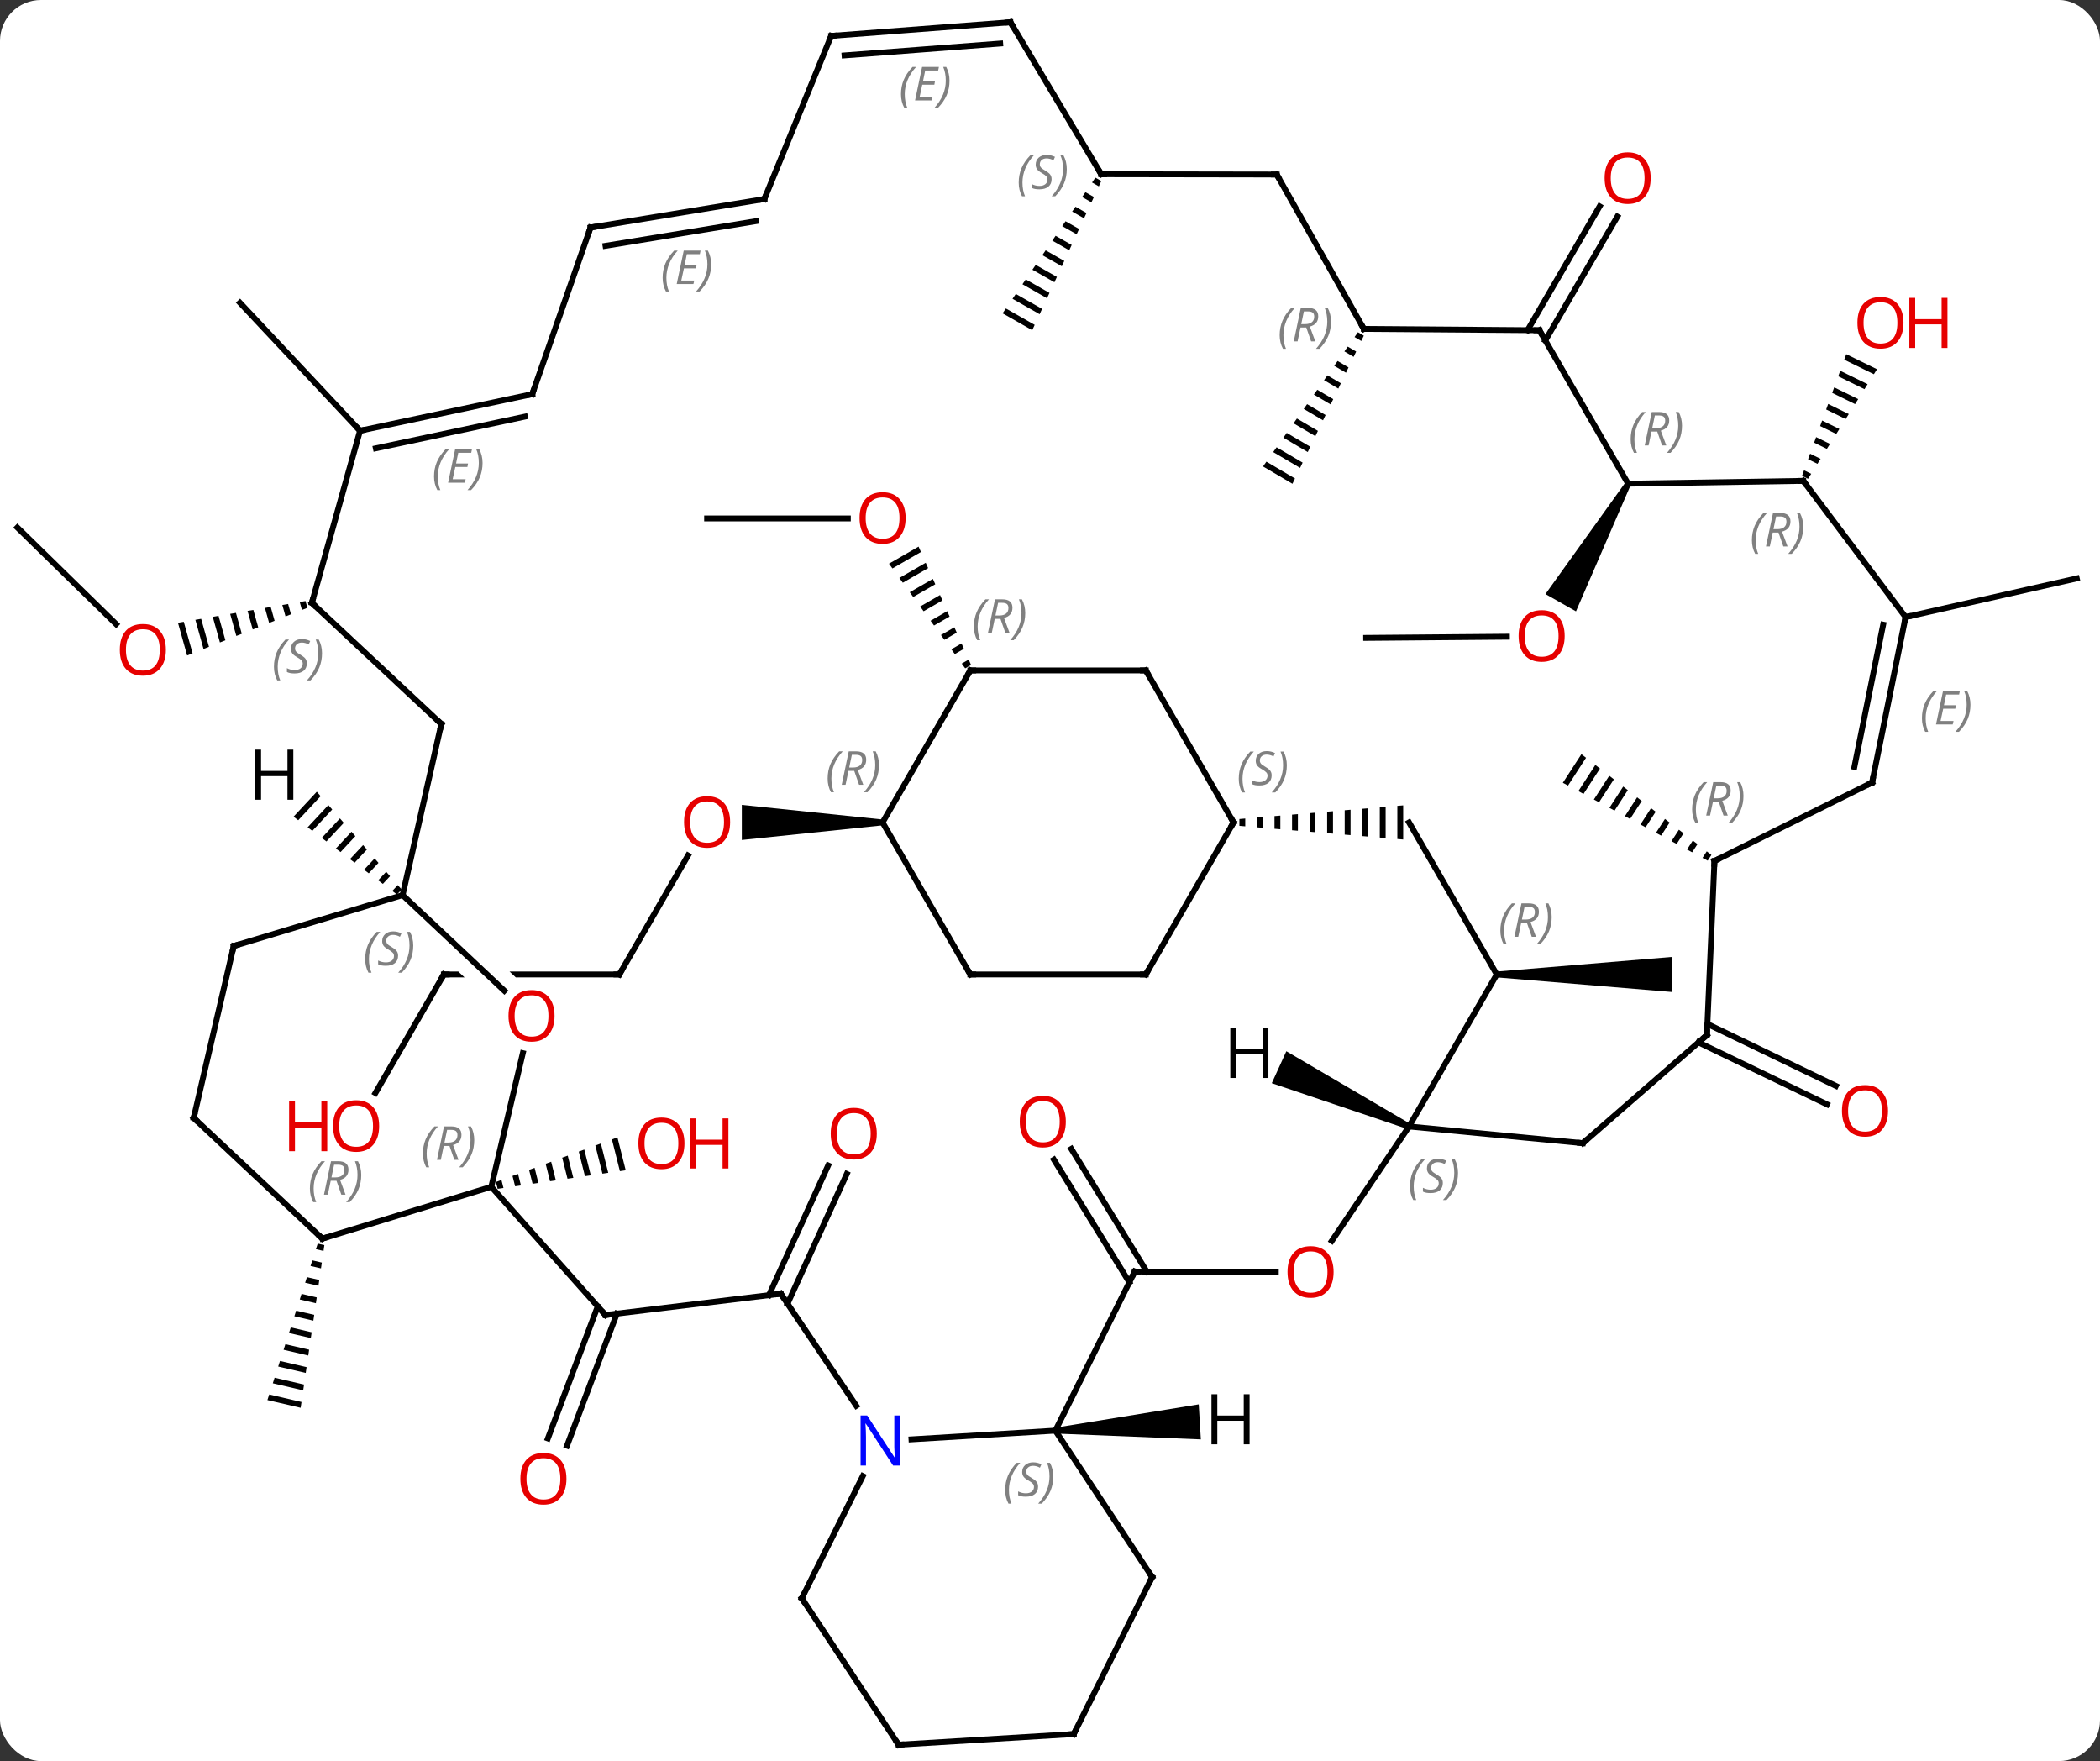<svg width="359" viewBox="0 0 359 301" style="fill-opacity:1; color-rendering:auto; color-interpolation:auto; text-rendering:auto; stroke:black; stroke-linecap:square; stroke-miterlimit:10; shape-rendering:auto; stroke-opacity:1; fill:black; stroke-dasharray:none; font-weight:normal; stroke-width:1; font-family:'Open Sans'; font-style:normal; stroke-linejoin:miter; font-size:12; stroke-dashoffset:0; image-rendering:auto;" height="301" class="cas-substance-image" xmlns:xlink="http://www.w3.org/1999/xlink" xmlns="http://www.w3.org/2000/svg"><rect x="0" y="0" width="359" height="301" fill="#333333" stroke="none"/><svg class="cas-substance-single-component"><rect y="0" x="0" width="359" stroke="none" ry="7" rx="7" height="301" fill="white" class="cas-substance-group"/><svg y="0" x="0" width="359" viewBox="0 0 359 301" style="fill:black;" height="301" class="cas-substance-single-component-image"><svg><g><clipPath id="clipPath_e14a444f6acd4ea6bc0f3023c78000231" clipPathUnits="userSpaceOnUse"><path d="M-106.872 -4.448 L-106.872 0.974 L-83.347 23.083 L-87.456 27.455 L-106.872 9.207 L-106.872 35.552 L-69.372 35.552 L-69.372 -4.448 Z"/></clipPath><g transform="translate(179,151)" style="text-rendering:geometricPrecision; color-rendering:optimizeQuality; color-interpolation:linearRGB; stroke-linecap:butt; image-rendering:optimizeQuality;"><line y2="70.366" y1="48.19" x2="-47.553" x1="-37.421" style="fill:none;"/><line y2="71.821" y1="49.645" x2="-44.37" x1="-34.237" style="fill:none;"/><line y2="68.174" y1="47.202" x2="14.065" x1="1.166" style="fill:none;"/><line y2="66.34" y1="45.368" x2="17.046" x1="4.147" style="fill:none;"/><line y2="73.517" y1="96.091" x2="-73.54" x1="-82.068" style="fill:none;"/><line y2="72.28" y1="94.854" x2="-76.814" x1="-85.342" style="fill:none;"/><path style="stroke:none;" d="M-73.449 43.399 L-74.393 43.746 L-74.393 43.746 L-73.026 49.166 L-72.031 49.022 L-72.031 49.022 L-73.449 43.399 ZM-76.281 44.439 L-77.225 44.786 L-77.225 44.786 L-76.012 49.598 L-76.012 49.598 L-75.017 49.454 L-75.017 49.454 L-76.281 44.439 ZM-79.114 45.479 L-80.058 45.825 L-78.998 50.03 L-78.998 50.03 L-78.002 49.886 L-78.002 49.886 L-79.114 45.479 ZM-81.946 46.519 L-82.89 46.865 L-82.89 46.865 L-81.983 50.462 L-81.983 50.462 L-80.988 50.318 L-81.946 46.519 ZM-84.778 47.559 L-85.722 47.905 L-84.969 50.894 L-84.969 50.894 L-83.974 50.75 L-84.778 47.559 ZM-87.611 48.599 L-88.555 48.945 L-88.555 48.945 L-87.954 51.327 L-87.954 51.327 L-86.959 51.183 L-87.611 48.599 ZM-90.443 49.638 L-91.387 49.985 L-90.94 51.759 L-90.94 51.759 L-89.945 51.615 L-89.945 51.615 L-90.443 49.638 ZM-93.275 50.678 L-94.219 51.025 L-94.219 51.025 L-93.925 52.191 L-93.925 52.191 L-92.93 52.047 L-92.93 52.047 L-93.275 50.678 Z"/><line y2="-10.431" y1="15.552" x2="61.878" x1="76.878" style="fill:none;"/><path style="stroke:none;" d="M76.878 16.052 L76.878 15.052 L106.878 12.552 L106.878 18.552 Z"/><line y2="41.532" y1="15.552" x2="61.878" x1="76.878" style="fill:none;"/><path style="stroke:none;" d="M33.878 -11.098 L32.878 -11.014 L32.878 -9.848 L33.878 -9.764 L33.878 -11.098 ZM36.878 -11.348 L35.878 -11.264 L35.878 -9.598 L36.878 -9.514 L36.878 -11.348 ZM39.878 -11.598 L38.878 -11.514 L38.878 -11.514 L38.878 -9.348 L38.878 -9.348 L39.878 -9.264 L39.878 -9.264 L39.878 -11.598 ZM42.878 -11.848 L41.878 -11.764 L41.878 -11.764 L41.878 -9.098 L41.878 -9.098 L42.878 -9.014 L42.878 -9.014 L42.878 -11.848 ZM45.878 -12.098 L44.878 -12.014 L44.878 -12.014 L44.878 -8.848 L44.878 -8.848 L45.878 -8.764 L45.878 -8.764 L45.878 -12.098 ZM48.878 -12.348 L47.878 -12.264 L47.878 -12.264 L47.878 -8.598 L47.878 -8.598 L48.878 -8.514 L48.878 -8.514 L48.878 -12.348 ZM51.878 -12.598 L50.878 -12.514 L50.878 -12.514 L50.878 -8.348 L50.878 -8.348 L51.878 -8.264 L51.878 -8.264 L51.878 -12.598 ZM54.878 -12.848 L53.878 -12.764 L53.878 -12.764 L53.878 -8.098 L53.878 -8.098 L54.878 -8.014 L54.878 -8.014 L54.878 -12.848 ZM57.878 -13.098 L56.878 -13.014 L56.878 -7.848 L57.878 -7.764 L57.878 -7.764 L57.878 -13.098 ZM60.878 -13.348 L59.878 -13.264 L59.878 -7.598 L60.878 -7.514 L60.878 -13.348 Z"/><path style="stroke:none;" d="M-124.685 61.551 L-124.993 62.506 L-124.993 62.506 L-123.694 62.808 L-123.694 62.808 L-123.549 61.815 L-123.549 61.815 L-124.685 61.551 ZM-125.607 64.416 L-125.914 65.371 L-125.914 65.371 L-124.128 65.787 L-124.128 65.787 L-123.983 64.794 L-123.983 64.794 L-125.607 64.416 ZM-126.528 67.282 L-126.835 68.237 L-126.835 68.237 L-124.562 68.765 L-124.418 67.772 L-124.418 67.772 L-126.528 67.282 ZM-127.449 70.147 L-127.756 71.102 L-124.997 71.744 L-124.997 71.744 L-124.852 70.751 L-127.449 70.147 ZM-128.371 73.012 L-128.678 73.967 L-125.431 74.722 L-125.431 74.722 L-125.287 73.73 L-125.287 73.73 L-128.371 73.012 ZM-129.292 75.878 L-129.599 76.833 L-129.599 76.833 L-125.866 77.701 L-125.866 77.701 L-125.721 76.708 L-125.721 76.708 L-129.292 75.878 ZM-130.213 78.743 L-130.52 79.698 L-130.52 79.698 L-126.3 80.68 L-126.3 80.68 L-126.155 79.687 L-126.155 79.687 L-130.213 78.743 ZM-131.134 81.608 L-131.441 82.563 L-131.441 82.563 L-126.734 83.658 L-126.734 83.658 L-126.59 82.665 L-126.59 82.665 L-131.134 81.608 ZM-132.056 84.474 L-132.363 85.429 L-132.363 85.429 L-127.169 86.637 L-127.169 86.637 L-127.024 85.644 L-127.024 85.644 L-132.056 84.474 ZM-132.977 87.339 L-133.284 88.294 L-133.284 88.294 L-127.603 89.616 L-127.459 88.623 L-127.459 88.623 L-132.977 87.339 Z"/><line y2="24.014" y1="34.598" x2="112.882" x1="134.847" style="fill:none;"/><line y2="27.167" y1="37.751" x2="111.364" x1="133.328" style="fill:none;"/><path style="stroke:none;" d="M91.346 -22.101 L88.171 -17.204 L89.055 -16.729 L89.055 -16.729 L92.139 -21.486 L91.346 -22.101 ZM93.727 -20.256 L90.824 -15.778 L90.824 -15.778 L91.708 -15.303 L94.52 -19.64 L93.727 -20.256 ZM96.108 -18.41 L93.477 -14.353 L93.477 -14.353 L94.361 -13.877 L96.901 -17.795 L96.901 -17.795 L96.108 -18.41 ZM98.489 -16.565 L96.13 -12.927 L96.13 -12.927 L97.015 -12.452 L99.283 -15.95 L98.489 -16.565 ZM100.87 -14.719 L98.784 -11.502 L98.784 -11.502 L99.668 -11.026 L101.664 -14.104 L100.87 -14.719 ZM103.251 -12.874 L101.437 -10.076 L101.437 -10.076 L102.321 -9.601 L104.045 -12.259 L103.251 -12.874 ZM105.632 -11.029 L104.09 -8.65 L104.09 -8.65 L104.975 -8.175 L106.426 -10.413 L105.632 -11.029 ZM108.013 -9.183 L106.743 -7.225 L106.743 -7.225 L107.628 -6.75 L108.807 -8.568 L108.013 -9.183 ZM110.394 -7.338 L109.397 -5.799 L109.397 -5.799 L110.281 -5.324 L111.188 -6.723 L110.394 -7.338 ZM112.775 -5.492 L112.05 -4.373 L112.934 -3.898 L113.569 -4.877 L112.775 -5.492 Z"/><line y2="-60.834" y1="-44.328" x2="-176.028" x1="-159.147" style="fill:none;"/><path style="stroke:none;" d="M-126.771 -48.272 L-127.762 -48.103 L-127.762 -48.103 L-127.382 -46.746 L-127.382 -46.746 L-126.447 -47.116 L-126.447 -47.116 L-126.771 -48.272 ZM-129.744 -47.765 L-130.735 -47.596 L-130.186 -45.635 L-130.186 -45.635 L-129.251 -46.005 L-129.744 -47.765 ZM-132.718 -47.258 L-133.709 -47.089 L-133.709 -47.089 L-132.99 -44.524 L-132.056 -44.894 L-132.718 -47.258 ZM-135.691 -46.751 L-136.682 -46.582 L-135.795 -43.413 L-134.86 -43.783 L-134.86 -43.783 L-135.691 -46.751 ZM-138.664 -46.244 L-139.656 -46.075 L-138.599 -42.302 L-138.599 -42.302 L-137.664 -42.672 L-138.664 -46.244 ZM-141.638 -45.737 L-142.629 -45.568 L-142.629 -45.568 L-141.403 -41.191 L-141.403 -41.191 L-140.469 -41.561 L-140.469 -41.561 L-141.638 -45.737 ZM-144.611 -45.23 L-145.602 -45.061 L-145.602 -45.061 L-144.208 -40.08 L-143.273 -40.45 L-143.273 -40.45 L-144.611 -45.23 ZM-147.585 -44.723 L-148.576 -44.554 L-148.576 -44.554 L-147.012 -38.968 L-147.012 -38.968 L-146.077 -39.339 L-146.077 -39.339 L-147.585 -44.723 Z"/><line y2="-77.379" y1="-99.255" x2="-117.45" x1="-137.979" style="fill:none;"/><line y2="-62.391" y1="-62.391" x2="-58.122" x1="-34.059" style="fill:none;"/><path style="stroke:none;" d="M-21.968 -57.575 L-27.029 -54.656 L-27.029 -54.656 L-26.437 -53.843 L-26.437 -53.843 L-21.56 -56.655 L-21.56 -56.655 L-21.968 -57.575 ZM-20.744 -54.816 L-25.252 -52.217 L-25.252 -52.217 L-24.66 -51.403 L-24.66 -51.403 L-20.336 -53.897 L-20.336 -53.897 L-20.744 -54.816 ZM-19.52 -52.058 L-23.475 -49.777 L-22.883 -48.964 L-19.112 -51.138 L-19.112 -51.138 L-19.52 -52.058 ZM-18.297 -49.3 L-21.698 -47.338 L-21.106 -46.525 L-21.106 -46.525 L-17.889 -48.38 L-17.889 -48.38 L-18.297 -49.3 ZM-17.073 -46.541 L-19.921 -44.899 L-19.921 -44.899 L-19.328 -44.086 L-19.328 -44.086 L-16.665 -45.622 L-17.073 -46.541 ZM-15.849 -43.783 L-18.144 -42.459 L-17.551 -41.646 L-15.441 -42.863 L-15.441 -42.863 L-15.849 -43.783 ZM-14.625 -41.024 L-16.366 -40.02 L-16.366 -40.02 L-15.774 -39.207 L-15.774 -39.207 L-14.217 -40.105 L-14.217 -40.105 L-14.625 -41.024 ZM-13.401 -38.266 L-14.589 -37.581 L-13.997 -36.768 L-13.997 -36.768 L-12.993 -37.346 L-12.993 -37.346 L-13.401 -38.266 Z"/><line y2="-45.528" y1="-52.14" x2="146.766" x1="176.028" style="fill:none;"/><line y2="15.552" y1="-4.783" x2="-73.122" x1="-61.383" style="fill:none;"/><path style="stroke:none;" d="M-28.122 -10.931 L-28.122 -9.931 L-52.184 -7.431 L-52.184 -13.431 Z"/><line y2="15.552" y1="15.552" x2="-103.122" x1="-73.122" style="fill:none; clip-path:url(#clipPath_e14a444f6acd4ea6bc0f3023c78000231);"/><line y2="35.81" y1="15.552" x2="-114.819" x1="-103.122" style="fill:none;"/><path style="stroke:none;" d="M136.622 -90.466 L136.279 -89.521 L141.343 -87.039 L141.343 -87.039 L141.879 -87.89 L136.622 -90.466 ZM135.591 -87.63 L135.248 -86.685 L139.736 -84.486 L139.736 -84.486 L140.271 -85.337 L140.271 -85.337 L135.591 -87.63 ZM134.561 -84.795 L134.217 -83.85 L134.217 -83.85 L138.129 -81.934 L138.664 -82.785 L138.664 -82.785 L134.561 -84.795 ZM133.53 -81.96 L133.186 -81.015 L136.521 -79.381 L137.057 -80.232 L137.057 -80.232 L133.53 -81.96 ZM132.499 -79.125 L132.156 -78.18 L132.156 -78.18 L134.914 -76.828 L135.45 -77.679 L132.499 -79.125 ZM131.469 -76.29 L131.125 -75.344 L131.125 -75.344 L133.307 -74.275 L133.307 -74.275 L133.843 -75.126 L133.843 -75.126 L131.469 -76.29 ZM130.438 -73.454 L130.094 -72.509 L130.094 -72.509 L131.7 -71.723 L132.235 -72.573 L132.235 -72.573 L130.438 -73.454 ZM129.407 -70.619 L129.064 -69.674 L130.092 -69.17 L130.092 -69.17 L130.628 -70.021 L130.628 -70.021 L129.407 -70.619 Z"/><line y2="-41.973" y1="-42.175" x2="54.546" x1="78.609" style="fill:none;"/><path style="stroke:none;" d="M98.892 -68.577 L99.762 -68.085 L90.418 -46.508 L85.197 -49.464 Z"/><line y2="-94.569" y1="-115.731" x2="82.146" x1="94.462" style="fill:none;"/><line y2="-92.809" y1="-113.971" x2="85.171" x1="97.487" style="fill:none;"/><path style="stroke:none;" d="M53.143 -94.216 L52.563 -93.397 L52.563 -93.397 L53.712 -92.72 L53.712 -92.72 L54.148 -93.624 L54.148 -93.624 L53.143 -94.216 ZM51.404 -91.758 L50.825 -90.939 L50.825 -90.939 L52.405 -90.008 L52.84 -90.912 L52.84 -90.912 L51.404 -91.758 ZM49.666 -89.3 L49.087 -88.481 L49.087 -88.481 L51.097 -87.297 L51.097 -87.297 L51.533 -88.201 L51.533 -88.201 L49.666 -89.3 ZM47.928 -86.842 L47.348 -86.023 L47.348 -86.023 L49.79 -84.585 L50.226 -85.489 L50.226 -85.489 L47.928 -86.842 ZM46.19 -84.384 L45.61 -83.565 L45.61 -83.565 L48.482 -81.873 L48.482 -81.873 L48.918 -82.777 L48.918 -82.777 L46.19 -84.384 ZM44.451 -81.926 L43.872 -81.107 L43.872 -81.107 L47.175 -79.161 L47.175 -79.161 L47.611 -80.065 L47.611 -80.065 L44.451 -81.926 ZM42.713 -79.468 L42.133 -78.649 L42.133 -78.649 L45.867 -76.449 L45.867 -76.449 L46.303 -77.353 L46.303 -77.353 L42.713 -79.468 ZM40.974 -77.01 L40.395 -76.191 L40.395 -76.191 L44.56 -73.737 L44.996 -74.641 L44.996 -74.641 L40.974 -77.01 ZM39.236 -74.552 L38.657 -73.733 L38.657 -73.733 L43.252 -71.026 L43.252 -71.026 L43.688 -71.93 L39.236 -74.552 ZM37.498 -72.094 L36.919 -71.275 L41.945 -68.314 L42.381 -69.218 L42.381 -69.218 L37.498 -72.094 Z"/><path style="stroke:none;" d="M8.256 -120.636 L7.69 -119.808 L8.849 -119.149 L9.271 -120.06 L9.271 -120.06 L8.256 -120.636 ZM6.557 -118.152 L5.99 -117.324 L5.99 -117.324 L7.584 -116.418 L7.584 -116.418 L8.005 -117.328 L8.005 -117.328 L6.557 -118.152 ZM4.857 -115.668 L4.29 -114.839 L4.29 -114.839 L6.319 -113.686 L6.319 -113.686 L6.74 -114.597 L6.74 -114.597 L4.857 -115.668 ZM3.157 -113.183 L2.59 -112.355 L2.59 -112.355 L5.053 -110.955 L5.053 -110.955 L5.475 -111.865 L5.475 -111.865 L3.157 -113.183 ZM1.457 -110.699 L0.891 -109.871 L0.891 -109.871 L3.788 -108.223 L3.788 -108.223 L4.21 -109.134 L4.21 -109.134 L1.457 -110.699 ZM-0.243 -108.214 L-0.809 -107.386 L-0.809 -107.386 L2.523 -105.492 L2.523 -105.492 L2.945 -106.402 L2.945 -106.402 L-0.243 -108.214 ZM-1.942 -105.73 L-2.509 -104.902 L-2.509 -104.902 L1.258 -102.76 L1.258 -102.76 L1.68 -103.671 L1.68 -103.671 L-1.942 -105.73 ZM-3.642 -103.245 L-4.209 -102.417 L-4.209 -102.417 L-0.007 -100.028 L-0.007 -100.028 L0.414 -100.939 L0.414 -100.939 L-3.642 -103.245 ZM-5.342 -100.761 L-5.909 -99.933 L-5.909 -99.933 L-1.272 -97.297 L-1.272 -97.297 L-0.851 -98.207 L-0.851 -98.207 L-5.342 -100.761 ZM-7.042 -98.276 L-7.608 -97.448 L-7.608 -97.448 L-2.538 -94.565 L-2.538 -94.565 L-2.116 -95.476 L-2.116 -95.476 L-7.042 -98.276 Z"/><line y2="93.519" y1="95.01" x2="1.416" x1="-23.182" style="fill:none;"/><line y2="70.119" y1="89.269" x2="-45.516" x1="-32.616" style="fill:none;"/><line y2="122.172" y1="101.28" x2="-41.931" x1="-31.499" style="fill:none;"/><line y2="66.33" y1="93.519" x2="14.985" x1="1.416" style="fill:none;"/><line y2="118.548" y1="93.519" x2="17.958" x1="1.416" style="fill:none;"/><line y2="73.755" y1="70.119" x2="-75.501" x1="-45.516" style="fill:none;"/><line y2="147.201" y1="122.172" x2="-25.389" x1="-41.931" style="fill:none;"/><line y2="66.448" y1="66.33" x2="39.105" x1="14.985" style="fill:none;"/><line y2="145.386" y1="118.548" x2="4.557" x1="17.958" style="fill:none;"/><line y2="51.846" y1="73.755" x2="-95.013" x1="-75.501" style="fill:none;"/><line y2="145.386" y1="147.201" x2="4.557" x1="-25.389" style="fill:none;"/><line y2="41.532" y1="61.08" x2="61.878" x1="48.685" style="fill:none;"/><line y2="28.999" y1="51.846" x2="-89.621" x1="-95.013" style="fill:none;"/><line y2="60.708" y1="51.846" x2="-123.891" x1="-95.013" style="fill:none;"/><line y2="44.388" y1="41.532" x2="91.581" x1="61.878" style="fill:none;"/><line y2="1.989" y1="18.327" x2="-110.172" x1="-92.788" style="fill:none;"/><line y2="40.071" y1="60.708" x2="-145.89" x1="-123.891" style="fill:none;"/><line y2="25.917" y1="44.388" x2="112.8" x1="91.581" style="fill:none;"/><line y2="-27.261" y1="1.989" x2="-103.551" x1="-110.172" style="fill:none;"/><line y2="10.686" y1="1.989" x2="-139.041" x1="-110.172" style="fill:none;"/><line y2="10.686" y1="40.071" x2="-139.041" x1="-145.89" style="fill:none;"/><line y2="-3.843" y1="25.917" x2="114.09" x1="112.8" style="fill:none;"/><line y2="-47.952" y1="-27.261" x2="-125.688" x1="-103.551" style="fill:none;"/><line y2="-17.253" y1="-3.843" x2="141.042" x1="114.09" style="fill:none;"/><line y2="-77.379" y1="-47.952" x2="-117.45" x1="-125.688" style="fill:none;"/><line y2="-45.528" y1="-17.253" x2="146.766" x1="141.042" style="fill:none;"/><line y2="-44.242" y1="-19.928" x2="142.935" x1="138.012" style="fill:none;"/></g><g transform="translate(179,151)" style="stroke-linecap:butt; font-size:8.4px; fill:gray; text-rendering:geometricPrecision; image-rendering:optimizeQuality; color-rendering:optimizeQuality; font-family:'Open Sans'; font-style:italic; stroke:gray; color-interpolation:linearRGB;"><path style="stroke:none;" d="M149.558 -28.242 Q149.558 -29.57 150.027 -30.695 Q150.495 -31.82 151.527 -32.898 L152.136 -32.898 Q151.167 -31.836 150.683 -30.664 Q150.198 -29.492 150.198 -28.258 Q150.198 -26.93 150.636 -25.914 L150.12 -25.914 Q149.558 -26.945 149.558 -28.242 ZM154.821 -27.18 L151.962 -27.18 L153.165 -32.898 L156.04 -32.898 L155.915 -32.289 L153.696 -32.289 L153.321 -30.461 L155.368 -30.461 L155.258 -29.867 L153.196 -29.867 L152.743 -27.773 L154.962 -27.773 L154.821 -27.18 ZM157.852 -30.555 Q157.852 -29.227 157.376 -28.094 Q156.899 -26.961 155.884 -25.914 L155.274 -25.914 Q157.212 -28.07 157.212 -30.555 Q157.212 -31.883 156.774 -32.898 L157.29 -32.898 Q157.852 -31.836 157.852 -30.555 Z"/><line y2="-83.637" y1="-77.379" x2="-88.011" x1="-117.45" style="fill:none; stroke:black;"/><line y2="-79.793" y1="-74.376" x2="-89.26" x1="-114.746" style="fill:none; stroke:black;"/><path style="stroke:none;" d="M-104.799 -69.562 Q-104.799 -70.891 -104.33 -72.016 Q-103.861 -73.141 -102.83 -74.219 L-102.221 -74.219 Q-103.189 -73.156 -103.674 -71.984 Q-104.158 -70.812 -104.158 -69.578 Q-104.158 -68.25 -103.721 -67.234 L-104.236 -67.234 Q-104.799 -68.266 -104.799 -69.562 ZM-99.535 -68.5 L-102.395 -68.5 L-101.192 -74.219 L-98.317 -74.219 L-98.442 -73.609 L-100.66 -73.609 L-101.035 -71.781 L-98.989 -71.781 L-99.098 -71.188 L-101.16 -71.188 L-101.614 -69.094 L-99.395 -69.094 L-99.535 -68.5 ZM-96.504 -71.875 Q-96.504 -70.547 -96.98 -69.414 Q-97.457 -68.281 -98.473 -67.234 L-99.082 -67.234 Q-97.144 -69.391 -97.144 -71.875 Q-97.144 -73.203 -97.582 -74.219 L-97.066 -74.219 Q-96.504 -73.156 -96.504 -71.875 Z"/><line y2="-68.811" y1="-45.528" x2="129.279" x1="146.766" style="fill:none; stroke:black;"/><line y2="-112.113" y1="-83.637" x2="-78.045" x1="-88.011" style="fill:none; stroke:black;"/><line y2="-68.331" y1="-68.811" x2="99.327" x1="129.279" style="fill:none; stroke:black;"/><line y2="-116.979" y1="-112.113" x2="-48.333" x1="-78.045" style="fill:none; stroke:black;"/><line y2="-113.198" y1="-108.986" x2="-49.761" x1="-75.485" style="fill:none; stroke:black;"/><path style="stroke:none;" d="M-65.72 -103.513 Q-65.72 -104.841 -65.251 -105.966 Q-64.783 -107.091 -63.751 -108.17 L-63.142 -108.17 Q-64.111 -107.107 -64.595 -105.935 Q-65.08 -104.763 -65.08 -103.529 Q-65.08 -102.201 -64.642 -101.185 L-65.158 -101.185 Q-65.72 -102.216 -65.72 -103.513 ZM-60.457 -102.451 L-63.316 -102.451 L-62.113 -108.17 L-59.238 -108.17 L-59.363 -107.56 L-61.582 -107.56 L-61.957 -105.732 L-59.91 -105.732 L-60.02 -105.138 L-62.082 -105.138 L-62.535 -103.045 L-60.316 -103.045 L-60.457 -102.451 ZM-57.425 -105.826 Q-57.425 -104.498 -57.902 -103.365 Q-58.379 -102.232 -59.394 -101.185 L-60.004 -101.185 Q-58.066 -103.341 -58.066 -105.826 Q-58.066 -107.154 -58.504 -108.17 L-57.988 -108.17 Q-57.425 -107.107 -57.425 -105.826 Z"/><line y2="-94.554" y1="-68.331" x2="84.162" x1="99.327" style="fill:none; stroke:black;"/><line y2="-144.867" y1="-116.979" x2="-36.906" x1="-48.333" style="fill:none; stroke:black;"/><line y2="-94.782" y1="-94.554" x2="54.153" x1="84.162" style="fill:none; stroke:black;"/><line y2="-147.201" y1="-144.867" x2="-6.264" x1="-36.906" style="fill:none; stroke:black;"/><line y2="-143.558" y1="-141.531" x2="-8.013" x1="-34.625" style="fill:none; stroke:black;"/><path style="stroke:none;" d="M-24.973 -134.899 Q-24.973 -136.227 -24.504 -137.352 Q-24.035 -138.477 -23.004 -139.555 L-22.395 -139.555 Q-23.363 -138.493 -23.848 -137.321 Q-24.332 -136.149 -24.332 -134.914 Q-24.332 -133.586 -23.895 -132.571 L-24.41 -132.571 Q-24.973 -133.602 -24.973 -134.899 ZM-19.71 -133.836 L-22.569 -133.836 L-21.366 -139.555 L-18.491 -139.555 L-18.616 -138.946 L-20.835 -138.946 L-21.21 -137.118 L-19.163 -137.118 L-19.272 -136.524 L-21.335 -136.524 L-21.788 -134.43 L-19.569 -134.43 L-19.71 -133.836 ZM-16.678 -137.211 Q-16.678 -135.883 -17.155 -134.75 Q-17.631 -133.618 -18.647 -132.571 L-19.256 -132.571 Q-17.319 -134.727 -17.319 -137.211 Q-17.319 -138.539 -17.756 -139.555 L-17.241 -139.555 Q-16.678 -138.493 -16.678 -137.211 Z"/><line y2="-121.17" y1="-94.782" x2="39.264" x1="54.153" style="fill:none; stroke:black;"/><line y2="-121.218" y1="-147.201" x2="9.258" x1="-6.264" style="fill:none; stroke:black;"/><line y2="-121.218" y1="-121.17" x2="9.258" x1="39.264" style="fill:none; stroke:black;"/><line y2="-36.411" y1="-10.431" x2="16.878" x1="31.878" style="fill:none; stroke:black;"/><line y2="15.552" y1="-10.431" x2="16.878" x1="31.878" style="fill:none; stroke:black;"/><line y2="-36.411" y1="-36.411" x2="-13.122" x1="16.878" style="fill:none; stroke:black;"/><line y2="15.552" y1="15.552" x2="-13.122" x1="16.878" style="fill:none; stroke:black;"/><line y2="-10.431" y1="-36.411" x2="-28.122" x1="-13.122" style="fill:none; stroke:black;"/><line y2="-10.431" y1="15.552" x2="-28.122" x1="-13.122" style="fill:none; stroke:black;"/><path style="fill:black; stroke:none;" d="M1.446 94.018 L1.386 93.02 L25.926 89.028 L26.289 95.017 Z"/><path style="fill:black; stroke:none;" d="M62.085 41.077 L61.671 41.987 L38.414 34.133 L40.903 28.673 Z"/><path style="fill:black; stroke:none;" d="M-124.843 -15.679 L-128.822 -11.409 L-128.018 -10.804 L-124.184 -14.919 L-124.843 -15.679 ZM-122.865 -13.4 L-126.41 -9.596 L-125.606 -8.991 L-122.206 -12.64 L-122.865 -13.4 ZM-120.888 -11.12 L-123.998 -7.782 L-123.194 -7.178 L-120.228 -10.361 L-120.888 -11.12 ZM-118.91 -8.841 L-121.586 -5.969 L-120.782 -5.365 L-118.251 -8.081 L-118.91 -8.841 ZM-116.932 -6.562 L-119.174 -4.156 L-119.174 -4.156 L-118.37 -3.552 L-116.273 -5.802 L-116.932 -6.562 ZM-114.955 -4.282 L-116.762 -2.343 L-115.958 -1.738 L-114.296 -3.522 L-114.955 -4.282 ZM-112.977 -2.003 L-114.35 -0.53 L-113.546 0.075 L-112.318 -1.243 L-112.977 -2.003 ZM-110.999 0.277 L-111.938 1.284 L-111.134 1.888 L-110.34 1.036 L-110.999 0.277 Z"/></g><g transform="translate(179,151)" style="fill:rgb(230,0,0); text-rendering:geometricPrecision; color-rendering:optimizeQuality; image-rendering:optimizeQuality; font-family:'Open Sans'; stroke:rgb(230,0,0); color-interpolation:linearRGB;"><path style="stroke:none;" d="M-29.11 42.761 Q-29.11 44.823 -30.15 46.003 Q-31.189 47.183 -33.032 47.183 Q-34.923 47.183 -35.954 46.019 Q-36.986 44.854 -36.986 42.745 Q-36.986 40.651 -35.954 39.503 Q-34.923 38.354 -33.032 38.354 Q-31.173 38.354 -30.142 39.526 Q-29.11 40.698 -29.11 42.761 ZM-35.939 42.761 Q-35.939 44.495 -35.196 45.401 Q-34.454 46.308 -33.032 46.308 Q-31.61 46.308 -30.884 45.409 Q-30.157 44.511 -30.157 42.761 Q-30.157 41.026 -30.884 40.136 Q-31.61 39.245 -33.032 39.245 Q-34.454 39.245 -35.196 40.144 Q-35.939 41.042 -35.939 42.761 Z"/><path style="stroke:none;" d="M3.205 40.706 Q3.205 42.768 2.166 43.948 Q1.127 45.128 -0.716 45.128 Q-2.607 45.128 -3.638 43.964 Q-4.67 42.799 -4.67 40.69 Q-4.67 38.596 -3.638 37.448 Q-2.607 36.299 -0.716 36.299 Q1.143 36.299 2.174 37.471 Q3.205 38.643 3.205 40.706 ZM-3.623 40.706 Q-3.623 42.44 -2.88 43.346 Q-2.138 44.253 -0.716 44.253 Q0.706 44.253 1.432 43.354 Q2.159 42.456 2.159 40.706 Q2.159 38.971 1.432 38.081 Q0.706 37.19 -0.716 37.19 Q-2.138 37.19 -2.88 38.089 Q-3.623 38.987 -3.623 40.706 Z"/><path style="stroke:none;" d="M-82.165 101.75 Q-82.165 103.812 -83.205 104.992 Q-84.244 106.172 -86.087 106.172 Q-87.978 106.172 -89.009 105.007 Q-90.04 103.843 -90.04 101.734 Q-90.04 99.64 -89.009 98.492 Q-87.978 97.343 -86.087 97.343 Q-84.228 97.343 -83.197 98.515 Q-82.165 99.687 -82.165 101.75 ZM-88.994 101.75 Q-88.994 103.484 -88.251 104.39 Q-87.509 105.297 -86.087 105.297 Q-84.665 105.297 -83.939 104.398 Q-83.212 103.5 -83.212 101.75 Q-83.212 100.015 -83.939 99.125 Q-84.665 98.234 -86.087 98.234 Q-87.509 98.234 -88.251 99.132 Q-88.994 100.031 -88.994 101.75 Z"/><path style="stroke:none;" d="M-61.99 44.417 Q-61.99 46.479 -63.03 47.659 Q-64.069 48.839 -65.912 48.839 Q-67.803 48.839 -68.834 47.675 Q-69.865 46.51 -69.865 44.401 Q-69.865 42.307 -68.834 41.159 Q-67.803 40.01 -65.912 40.01 Q-64.053 40.01 -63.022 41.182 Q-61.99 42.354 -61.99 44.417 ZM-68.819 44.417 Q-68.819 46.151 -68.076 47.057 Q-67.334 47.964 -65.912 47.964 Q-64.49 47.964 -63.764 47.065 Q-63.037 46.167 -63.037 44.417 Q-63.037 42.682 -63.764 41.792 Q-64.49 40.901 -65.912 40.901 Q-67.334 40.901 -68.076 41.8 Q-68.819 42.698 -68.819 44.417 Z"/><path style="stroke:none;" d="M-54.475 48.714 L-55.475 48.714 L-55.475 44.682 L-59.99 44.682 L-59.99 48.714 L-60.99 48.714 L-60.99 40.151 L-59.99 40.151 L-59.99 43.792 L-55.475 43.792 L-55.475 40.151 L-54.475 40.151 L-54.475 48.714 Z"/></g><g transform="translate(179,151)" style="font-size:8.4px; fill:gray; text-rendering:geometricPrecision; image-rendering:optimizeQuality; color-rendering:optimizeQuality; font-family:'Open Sans'; font-style:italic; stroke:gray; color-interpolation:linearRGB;"><path style="stroke:none;" d="M77.489 8.056 Q77.489 6.728 77.958 5.603 Q78.427 4.478 79.458 3.4 L80.067 3.4 Q79.099 4.462 78.614 5.634 Q78.13 6.806 78.13 8.04 Q78.13 9.368 78.567 10.384 L78.052 10.384 Q77.489 9.353 77.489 8.056 ZM81.049 6.743 L80.549 9.118 L79.893 9.118 L81.096 3.4 L82.346 3.4 Q84.081 3.4 84.081 4.837 Q84.081 6.196 82.643 6.587 L83.581 9.118 L82.862 9.118 L82.034 6.743 L81.049 6.743 ZM81.627 3.993 Q81.237 5.915 81.174 6.165 L81.831 6.165 Q82.581 6.165 82.987 5.837 Q83.393 5.509 83.393 4.884 Q83.393 4.415 83.135 4.204 Q82.877 3.993 82.284 3.993 L81.627 3.993 ZM86.266 5.743 Q86.266 7.071 85.79 8.204 Q85.313 9.337 84.298 10.384 L83.688 10.384 Q85.626 8.228 85.626 5.743 Q85.626 4.415 85.188 3.4 L85.704 3.4 Q86.266 4.462 86.266 5.743 Z"/></g><g transform="translate(179,151)" style="fill:rgb(230,0,0); text-rendering:geometricPrecision; color-rendering:optimizeQuality; image-rendering:optimizeQuality; font-family:'Open Sans'; stroke:rgb(230,0,0); color-interpolation:linearRGB;"><path style="stroke:none;" d="M143.764 38.87 Q143.764 40.932 142.725 42.112 Q141.686 43.292 139.843 43.292 Q137.952 43.292 136.921 42.127 Q135.889 40.963 135.889 38.854 Q135.889 36.76 136.921 35.612 Q137.952 34.463 139.843 34.463 Q141.702 34.463 142.733 35.635 Q143.764 36.807 143.764 38.87 ZM136.936 38.87 Q136.936 40.604 137.679 41.51 Q138.421 42.417 139.843 42.417 Q141.264 42.417 141.991 41.518 Q142.718 40.62 142.718 38.87 Q142.718 37.135 141.991 36.245 Q141.264 35.354 139.843 35.354 Q138.421 35.354 137.679 36.252 Q136.936 37.151 136.936 38.87 Z"/><path style="stroke:none;" d="M-150.641 -39.931 Q-150.641 -37.869 -151.68 -36.689 Q-152.719 -35.509 -154.562 -35.509 Q-156.453 -35.509 -157.484 -36.673 Q-158.516 -37.838 -158.516 -39.947 Q-158.516 -42.041 -157.484 -43.189 Q-156.453 -44.338 -154.562 -44.338 Q-152.703 -44.338 -151.672 -43.166 Q-150.641 -41.994 -150.641 -39.931 ZM-157.469 -39.931 Q-157.469 -38.197 -156.726 -37.291 Q-155.984 -36.384 -154.562 -36.384 Q-153.141 -36.384 -152.414 -37.283 Q-151.687 -38.181 -151.687 -39.931 Q-151.687 -41.666 -152.414 -42.556 Q-153.141 -43.447 -154.562 -43.447 Q-155.984 -43.447 -156.726 -42.548 Q-157.469 -41.65 -157.469 -39.931 Z"/><path style="stroke:none;" d="M-24.184 -62.461 Q-24.184 -60.399 -25.224 -59.219 Q-26.263 -58.039 -28.106 -58.039 Q-29.997 -58.039 -31.028 -59.203 Q-32.059 -60.368 -32.059 -62.477 Q-32.059 -64.571 -31.028 -65.719 Q-29.997 -66.868 -28.106 -66.868 Q-26.247 -66.868 -25.216 -65.696 Q-24.184 -64.524 -24.184 -62.461 ZM-31.013 -62.461 Q-31.013 -60.727 -30.27 -59.821 Q-29.528 -58.914 -28.106 -58.914 Q-26.684 -58.914 -25.958 -59.813 Q-25.231 -60.711 -25.231 -62.461 Q-25.231 -64.196 -25.958 -65.086 Q-26.684 -65.977 -28.106 -65.977 Q-29.528 -65.977 -30.27 -65.079 Q-31.013 -64.18 -31.013 -62.461 Z"/><path style="stroke:none;" d="M-54.184 -10.501 Q-54.184 -8.439 -55.224 -7.259 Q-56.263 -6.079 -58.106 -6.079 Q-59.997 -6.079 -61.028 -7.244 Q-62.059 -8.408 -62.059 -10.517 Q-62.059 -12.611 -61.028 -13.759 Q-59.997 -14.908 -58.106 -14.908 Q-56.247 -14.908 -55.216 -13.736 Q-54.184 -12.564 -54.184 -10.501 ZM-61.013 -10.501 Q-61.013 -8.767 -60.27 -7.861 Q-59.528 -6.954 -58.106 -6.954 Q-56.684 -6.954 -55.958 -7.853 Q-55.231 -8.751 -55.231 -10.501 Q-55.231 -12.236 -55.958 -13.126 Q-56.684 -14.017 -58.106 -14.017 Q-59.528 -14.017 -60.27 -13.118 Q-61.013 -12.22 -61.013 -10.501 Z"/></g><g transform="translate(179,151)" style="stroke-linecap:butt; text-rendering:geometricPrecision; color-rendering:optimizeQuality; image-rendering:optimizeQuality; font-family:'Open Sans'; color-interpolation:linearRGB; stroke-miterlimit:5;"><path style="fill:none;" d="M-72.872 15.119 L-73.122 15.552 L-73.622 15.552"/><path style="fill:none;" d="M-102.622 15.552 L-103.122 15.552 L-103.372 15.985"/><path style="fill:rgb(230,0,0); stroke:none;" d="M-114.184 41.462 Q-114.184 43.524 -115.224 44.704 Q-116.263 45.884 -118.106 45.884 Q-119.997 45.884 -121.028 44.719 Q-122.059 43.555 -122.059 41.446 Q-122.059 39.352 -121.028 38.204 Q-119.997 37.055 -118.106 37.055 Q-116.247 37.055 -115.216 38.227 Q-114.184 39.399 -114.184 41.462 ZM-121.013 41.462 Q-121.013 43.196 -120.27 44.102 Q-119.528 45.009 -118.106 45.009 Q-116.684 45.009 -115.958 44.11 Q-115.231 43.212 -115.231 41.462 Q-115.231 39.727 -115.958 38.837 Q-116.684 37.946 -118.106 37.946 Q-119.528 37.946 -120.27 38.844 Q-121.013 39.743 -121.013 41.462 Z"/><path style="fill:rgb(230,0,0); stroke:none;" d="M-123.059 45.759 L-124.059 45.759 L-124.059 41.727 L-128.575 41.727 L-128.575 45.759 L-129.575 45.759 L-129.575 37.196 L-128.575 37.196 L-128.575 40.837 L-124.059 40.837 L-124.059 37.196 L-123.059 37.196 L-123.059 45.759 Z"/><path style="fill:rgb(230,0,0); stroke:none;" d="M146.407 -95.824 Q146.407 -93.762 145.368 -92.582 Q144.329 -91.402 142.486 -91.402 Q140.595 -91.402 139.564 -92.567 Q138.532 -93.731 138.532 -95.84 Q138.532 -97.934 139.564 -99.082 Q140.595 -100.231 142.486 -100.231 Q144.345 -100.231 145.376 -99.059 Q146.407 -97.887 146.407 -95.824 ZM139.579 -95.824 Q139.579 -94.09 140.322 -93.184 Q141.064 -92.277 142.486 -92.277 Q143.907 -92.277 144.634 -93.176 Q145.361 -94.074 145.361 -95.824 Q145.361 -97.559 144.634 -98.449 Q143.907 -99.34 142.486 -99.34 Q141.064 -99.34 140.322 -98.442 Q139.579 -97.543 139.579 -95.824 Z"/><path style="fill:rgb(230,0,0); stroke:none;" d="M153.923 -91.527 L152.923 -91.527 L152.923 -95.559 L148.407 -95.559 L148.407 -91.527 L147.407 -91.527 L147.407 -100.09 L148.407 -100.09 L148.407 -96.449 L152.923 -96.449 L152.923 -100.09 L153.923 -100.09 L153.923 -91.527 Z"/><path style="fill:rgb(230,0,0); stroke:none;" d="M88.484 -42.295 Q88.484 -40.233 87.444 -39.053 Q86.405 -37.873 84.562 -37.873 Q82.671 -37.873 81.64 -39.038 Q80.609 -40.202 80.609 -42.311 Q80.609 -44.405 81.64 -45.553 Q82.671 -46.702 84.562 -46.702 Q86.421 -46.702 87.452 -45.53 Q88.484 -44.358 88.484 -42.295 ZM81.655 -42.295 Q81.655 -40.561 82.398 -39.655 Q83.14 -38.748 84.562 -38.748 Q85.984 -38.748 86.71 -39.647 Q87.437 -40.545 87.437 -42.295 Q87.437 -44.03 86.71 -44.92 Q85.984 -45.811 84.562 -45.811 Q83.14 -45.811 82.398 -44.913 Q81.655 -44.014 81.655 -42.295 Z"/><path style="fill:rgb(230,0,0); stroke:none;" d="M103.189 -120.553 Q103.189 -118.491 102.15 -117.311 Q101.111 -116.131 99.268 -116.131 Q97.377 -116.131 96.346 -117.296 Q95.314 -118.46 95.314 -120.569 Q95.314 -122.663 96.346 -123.811 Q97.377 -124.96 99.268 -124.96 Q101.127 -124.96 102.158 -123.788 Q103.189 -122.616 103.189 -120.553 ZM96.361 -120.553 Q96.361 -118.819 97.104 -117.913 Q97.846 -117.006 99.268 -117.006 Q100.689 -117.006 101.416 -117.905 Q102.143 -118.803 102.143 -120.553 Q102.143 -122.288 101.416 -123.178 Q100.689 -124.069 99.268 -124.069 Q97.846 -124.069 97.104 -123.171 Q96.361 -122.272 96.361 -120.553 Z"/><path style="fill:rgb(0,5,255); stroke:none;" d="M-25.178 99.49 L-26.319 99.49 L-31.007 92.303 L-31.053 92.303 Q-30.96 93.568 -30.96 94.615 L-30.96 99.49 L-31.882 99.49 L-31.882 90.928 L-30.757 90.928 L-26.085 98.084 L-26.038 98.084 Q-26.038 97.928 -26.085 97.068 Q-26.132 96.209 -26.116 95.834 L-26.116 90.928 L-25.178 90.928 L-25.178 99.49 Z"/></g><g transform="translate(179,151)" style="stroke-linecap:butt; font-size:8.4px; fill:gray; text-rendering:geometricPrecision; image-rendering:optimizeQuality; color-rendering:optimizeQuality; font-family:'Open Sans'; font-style:italic; stroke:gray; color-interpolation:linearRGB; stroke-miterlimit:5;"><path style="stroke:none;" d="M-7.16 103.669 Q-7.16 102.341 -6.691 101.216 Q-6.223 100.091 -5.191 99.013 L-4.582 99.013 Q-5.551 100.075 -6.035 101.247 Q-6.519 102.419 -6.519 103.653 Q-6.519 104.981 -6.082 105.997 L-6.598 105.997 Q-7.16 104.966 -7.16 103.669 ZM-1.537 103.075 Q-1.537 103.903 -2.084 104.356 Q-2.631 104.809 -3.631 104.809 Q-4.037 104.809 -4.35 104.755 Q-4.662 104.7 -4.944 104.559 L-4.944 103.903 Q-4.319 104.231 -3.616 104.231 Q-2.991 104.231 -2.616 103.934 Q-2.241 103.638 -2.241 103.122 Q-2.241 102.809 -2.444 102.583 Q-2.647 102.356 -3.209 102.028 Q-3.803 101.7 -4.03 101.372 Q-4.256 101.044 -4.256 100.591 Q-4.256 99.856 -3.741 99.395 Q-3.225 98.934 -2.381 98.934 Q-2.006 98.934 -1.67 99.013 Q-1.334 99.091 -0.959 99.263 L-1.225 99.856 Q-1.475 99.7 -1.795 99.614 Q-2.116 99.528 -2.381 99.528 Q-2.912 99.528 -3.233 99.802 Q-3.553 100.075 -3.553 100.544 Q-3.553 100.747 -3.483 100.895 Q-3.412 101.044 -3.272 101.177 Q-3.131 101.309 -2.709 101.559 Q-2.147 101.903 -1.944 102.098 Q-1.741 102.294 -1.639 102.528 Q-1.537 102.763 -1.537 103.075 ZM1.057 101.356 Q1.057 102.684 0.581 103.817 Q0.104 104.95 -0.912 105.997 L-1.521 105.997 Q0.416 103.841 0.416 101.356 Q0.416 100.028 -0.021 99.013 L0.494 99.013 Q1.057 100.075 1.057 101.356 Z"/><path style="fill:none; stroke:black;" d="M-45.237 70.534 L-45.516 70.119 L-46.012 70.179"/><path style="fill:none; stroke:black;" d="M-41.708 121.725 L-41.931 122.172 L-41.655 122.589"/><path style="fill:none; stroke:black;" d="M14.762 66.777 L14.985 66.33 L15.485 66.332"/><path style="fill:none; stroke:black;" d="M17.682 118.131 L17.958 118.548 L17.735 118.995"/><path style="fill:none; stroke:black;" d="M-75.005 73.695 L-75.501 73.755 L-75.834 73.382"/><path style="fill:none; stroke:black;" d="M-25.665 146.784 L-25.389 147.201 L-24.89 147.171"/></g><g transform="translate(179,151)" style="stroke-linecap:butt; fill:rgb(230,0,0); text-rendering:geometricPrecision; color-rendering:optimizeQuality; image-rendering:optimizeQuality; font-family:'Open Sans'; stroke:rgb(230,0,0); color-interpolation:linearRGB; stroke-miterlimit:5;"><path style="stroke:none;" d="M48.98 66.407 Q48.98 68.469 47.94 69.649 Q46.901 70.829 45.058 70.829 Q43.167 70.829 42.136 69.665 Q41.105 68.5 41.105 66.391 Q41.105 64.297 42.136 63.149 Q43.167 62 45.058 62 Q46.917 62 47.948 63.172 Q48.98 64.344 48.98 66.407 ZM42.151 66.407 Q42.151 68.141 42.894 69.047 Q43.636 69.954 45.058 69.954 Q46.48 69.954 47.206 69.055 Q47.933 68.157 47.933 66.407 Q47.933 64.672 47.206 63.782 Q46.48 62.891 45.058 62.891 Q43.636 62.891 42.894 63.789 Q42.151 64.688 42.151 66.407 Z"/><path style="fill:none; stroke:black;" d="M4.78 144.939 L4.557 145.386 L4.058 145.416"/></g><g transform="translate(179,151)" style="stroke-linecap:butt; font-size:8.4px; fill:gray; text-rendering:geometricPrecision; image-rendering:optimizeQuality; color-rendering:optimizeQuality; font-family:'Open Sans'; font-style:italic; stroke:gray; color-interpolation:linearRGB; stroke-miterlimit:5;"><path style="stroke:none;" d="M-106.702 46.176 Q-106.702 44.848 -106.233 43.723 Q-105.765 42.598 -104.733 41.52 L-104.124 41.52 Q-105.093 42.582 -105.577 43.754 Q-106.061 44.926 -106.061 46.16 Q-106.061 47.489 -105.624 48.504 L-106.14 48.504 Q-106.702 47.473 -106.702 46.176 ZM-103.142 44.864 L-103.642 47.239 L-104.298 47.239 L-103.095 41.52 L-101.845 41.52 Q-100.111 41.52 -100.111 42.957 Q-100.111 44.317 -101.548 44.707 L-100.611 47.239 L-101.329 47.239 L-102.158 44.864 L-103.142 44.864 ZM-102.564 42.114 Q-102.954 44.035 -103.017 44.285 L-102.361 44.285 Q-101.611 44.285 -101.204 43.957 Q-100.798 43.629 -100.798 43.004 Q-100.798 42.535 -101.056 42.325 Q-101.314 42.114 -101.908 42.114 L-102.564 42.114 ZM-97.925 43.864 Q-97.925 45.192 -98.401 46.325 Q-98.878 47.457 -99.894 48.504 L-100.503 48.504 Q-98.565 46.348 -98.565 43.864 Q-98.565 42.535 -99.003 41.52 L-98.487 41.52 Q-97.925 42.582 -97.925 43.864 Z"/><path style="stroke:none;" d="M62.035 51.78 Q62.035 50.452 62.503 49.327 Q62.972 48.202 64.003 47.124 L64.613 47.124 Q63.644 48.186 63.16 49.358 Q62.675 50.53 62.675 51.764 Q62.675 53.093 63.113 54.108 L62.597 54.108 Q62.035 53.077 62.035 51.78 ZM67.657 51.186 Q67.657 52.014 67.11 52.468 Q66.563 52.921 65.563 52.921 Q65.157 52.921 64.844 52.866 Q64.532 52.811 64.251 52.671 L64.251 52.014 Q64.876 52.343 65.579 52.343 Q66.204 52.343 66.579 52.046 Q66.954 51.749 66.954 51.233 Q66.954 50.921 66.751 50.694 Q66.548 50.468 65.985 50.139 Q65.391 49.811 65.165 49.483 Q64.938 49.155 64.938 48.702 Q64.938 47.968 65.454 47.507 Q65.969 47.046 66.813 47.046 Q67.188 47.046 67.524 47.124 Q67.86 47.202 68.235 47.374 L67.969 47.968 Q67.719 47.811 67.399 47.725 Q67.079 47.639 66.813 47.639 Q66.282 47.639 65.962 47.913 Q65.641 48.186 65.641 48.655 Q65.641 48.858 65.712 49.007 Q65.782 49.155 65.923 49.288 Q66.063 49.421 66.485 49.671 Q67.048 50.014 67.251 50.21 Q67.454 50.405 67.555 50.639 Q67.657 50.874 67.657 51.186 ZM70.251 49.468 Q70.251 50.796 69.775 51.928 Q69.298 53.061 68.283 54.108 L67.673 54.108 Q69.611 51.952 69.611 49.468 Q69.611 48.139 69.173 47.124 L69.689 47.124 Q70.251 48.186 70.251 49.468 Z"/></g><g transform="translate(179,151)" style="stroke-linecap:butt; fill:rgb(230,0,0); text-rendering:geometricPrecision; color-rendering:optimizeQuality; image-rendering:optimizeQuality; font-family:'Open Sans'; stroke:rgb(230,0,0); color-interpolation:linearRGB; stroke-miterlimit:5;"><path style="stroke:none;" d="M-84.197 22.631 Q-84.197 24.693 -85.236 25.873 Q-86.275 27.053 -88.118 27.053 Q-90.009 27.053 -91.04 25.889 Q-92.072 24.724 -92.072 22.615 Q-92.072 20.521 -91.04 19.373 Q-90.009 18.224 -88.118 18.224 Q-86.259 18.224 -85.228 19.396 Q-84.197 20.568 -84.197 22.631 ZM-91.025 22.631 Q-91.025 24.365 -90.282 25.271 Q-89.54 26.178 -88.118 26.178 Q-86.697 26.178 -85.97 25.279 Q-85.243 24.381 -85.243 22.631 Q-85.243 20.896 -85.97 20.006 Q-86.697 19.115 -88.118 19.115 Q-89.54 19.115 -90.282 20.014 Q-91.025 20.912 -91.025 22.631 Z"/><path style="fill:none; stroke:black;" d="M-123.413 60.561 L-123.891 60.708 L-124.256 60.366"/></g><g transform="translate(179,151)" style="stroke-linecap:butt; font-size:8.4px; fill:gray; text-rendering:geometricPrecision; image-rendering:optimizeQuality; color-rendering:optimizeQuality; font-family:'Open Sans'; font-style:italic; stroke:gray; color-interpolation:linearRGB; stroke-miterlimit:5;"><path style="stroke:none;" d="M-126.021 52.13 Q-126.021 50.802 -125.552 49.677 Q-125.083 48.552 -124.052 47.474 L-123.443 47.474 Q-124.411 48.537 -124.896 49.709 Q-125.38 50.88 -125.38 52.115 Q-125.38 53.443 -124.943 54.459 L-125.458 54.459 Q-126.021 53.427 -126.021 52.13 ZM-122.461 50.818 L-122.961 53.193 L-123.617 53.193 L-122.414 47.474 L-121.164 47.474 Q-119.43 47.474 -119.43 48.912 Q-119.43 50.271 -120.867 50.662 L-119.93 53.193 L-120.648 53.193 L-121.476 50.818 L-122.461 50.818 ZM-121.883 48.068 Q-122.273 49.99 -122.336 50.24 L-121.68 50.24 Q-120.93 50.24 -120.523 49.912 Q-120.117 49.584 -120.117 48.959 Q-120.117 48.49 -120.375 48.279 Q-120.633 48.068 -121.226 48.068 L-121.883 48.068 ZM-117.243 49.818 Q-117.243 51.146 -117.72 52.279 Q-118.197 53.412 -119.212 54.459 L-119.822 54.459 Q-117.884 52.302 -117.884 49.818 Q-117.884 48.49 -118.322 47.474 L-117.806 47.474 Q-117.243 48.537 -117.243 49.818 Z"/><path style="fill:none; stroke:black;" d="M91.083 44.34 L91.581 44.388 L91.958 44.06"/><path style="stroke:none;" d="M-116.569 12.927 Q-116.569 11.599 -116.1 10.474 Q-115.632 9.349 -114.6 8.271 L-113.991 8.271 Q-114.96 9.333 -115.444 10.505 Q-115.928 11.677 -115.928 12.911 Q-115.928 14.239 -115.491 15.255 L-116.007 15.255 Q-116.569 14.224 -116.569 12.927 ZM-110.946 12.333 Q-110.946 13.161 -111.493 13.614 Q-112.04 14.067 -113.04 14.067 Q-113.446 14.067 -113.759 14.013 Q-114.071 13.958 -114.353 13.817 L-114.353 13.161 Q-113.728 13.489 -113.025 13.489 Q-112.4 13.489 -112.025 13.192 Q-111.65 12.896 -111.65 12.38 Q-111.65 12.067 -111.853 11.841 Q-112.056 11.614 -112.618 11.286 Q-113.212 10.958 -113.439 10.63 Q-113.665 10.302 -113.665 9.849 Q-113.665 9.114 -113.15 8.653 Q-112.634 8.192 -111.79 8.192 Q-111.415 8.192 -111.079 8.271 Q-110.743 8.349 -110.368 8.521 L-110.634 9.114 Q-110.884 8.958 -111.204 8.872 Q-111.525 8.786 -111.79 8.786 Q-112.321 8.786 -112.642 9.06 Q-112.962 9.333 -112.962 9.802 Q-112.962 10.005 -112.892 10.153 Q-112.821 10.302 -112.681 10.435 Q-112.54 10.567 -112.118 10.817 Q-111.556 11.161 -111.353 11.356 Q-111.15 11.552 -111.048 11.786 Q-110.946 12.021 -110.946 12.333 ZM-108.352 10.614 Q-108.352 11.942 -108.829 13.075 Q-109.305 14.208 -110.321 15.255 L-110.93 15.255 Q-108.993 13.099 -108.993 10.614 Q-108.993 9.286 -109.43 8.271 L-108.914 8.271 Q-108.352 9.333 -108.352 10.614 Z"/><path style="fill:none; stroke:black;" d="M-145.525 40.413 L-145.89 40.071 L-145.776 39.584"/><path style="fill:none; stroke:black;" d="M112.423 26.245 L112.8 25.917 L112.822 25.418"/><path style="fill:none; stroke:black;" d="M-103.661 -26.773 L-103.551 -27.261 L-103.916 -27.602"/><path style="fill:none; stroke:black;" d="M-138.562 10.542 L-139.041 10.686 L-139.155 11.173"/><path style="fill:none; stroke:black;" d="M114.068 -3.344 L114.09 -3.843 L114.538 -4.066"/><path style="stroke:none;" d="M110.273 -12.663 Q110.273 -13.991 110.742 -15.116 Q111.211 -16.241 112.242 -17.319 L112.852 -17.319 Q111.883 -16.256 111.398 -15.084 Q110.914 -13.913 110.914 -12.678 Q110.914 -11.35 111.352 -10.334 L110.836 -10.334 Q110.273 -11.366 110.273 -12.663 ZM113.834 -13.975 L113.334 -11.6 L112.677 -11.6 L113.88 -17.319 L115.13 -17.319 Q116.865 -17.319 116.865 -15.881 Q116.865 -14.522 115.427 -14.131 L116.365 -11.6 L115.646 -11.6 L114.818 -13.975 L113.834 -13.975 ZM114.412 -16.725 Q114.021 -14.803 113.959 -14.553 L114.615 -14.553 Q115.365 -14.553 115.771 -14.881 Q116.177 -15.209 116.177 -15.834 Q116.177 -16.303 115.919 -16.514 Q115.662 -16.725 115.068 -16.725 L114.412 -16.725 ZM119.051 -14.975 Q119.051 -13.647 118.574 -12.514 Q118.098 -11.381 117.082 -10.334 L116.473 -10.334 Q118.41 -12.491 118.41 -14.975 Q118.41 -16.303 117.973 -17.319 L118.488 -17.319 Q119.051 -16.256 119.051 -14.975 Z"/><path style="fill:none; stroke:black;" d="M-125.323 -47.611 L-125.688 -47.952 L-125.553 -48.434"/><path style="stroke:none;" d="M-132.167 -37.034 Q-132.167 -38.362 -131.698 -39.487 Q-131.229 -40.612 -130.198 -41.69 L-129.589 -41.69 Q-130.557 -40.628 -131.042 -39.456 Q-131.526 -38.284 -131.526 -37.049 Q-131.526 -35.721 -131.089 -34.706 L-131.604 -34.706 Q-132.167 -35.737 -132.167 -37.034 ZM-126.544 -37.628 Q-126.544 -36.799 -127.091 -36.346 Q-127.638 -35.893 -128.638 -35.893 Q-129.044 -35.893 -129.357 -35.948 Q-129.669 -36.003 -129.95 -36.143 L-129.95 -36.799 Q-129.325 -36.471 -128.622 -36.471 Q-127.997 -36.471 -127.622 -36.768 Q-127.247 -37.065 -127.247 -37.581 Q-127.247 -37.893 -127.45 -38.12 Q-127.653 -38.346 -128.216 -38.674 Q-128.81 -39.003 -129.036 -39.331 Q-129.263 -39.659 -129.263 -40.112 Q-129.263 -40.846 -128.747 -41.307 Q-128.232 -41.768 -127.388 -41.768 Q-127.013 -41.768 -126.677 -41.69 Q-126.341 -41.612 -125.966 -41.44 L-126.232 -40.846 Q-126.482 -41.003 -126.802 -41.089 Q-127.122 -41.174 -127.388 -41.174 Q-127.919 -41.174 -128.239 -40.901 Q-128.56 -40.628 -128.56 -40.159 Q-128.56 -39.956 -128.489 -39.807 Q-128.419 -39.659 -128.279 -39.526 Q-128.138 -39.393 -127.716 -39.143 Q-127.153 -38.799 -126.95 -38.604 Q-126.747 -38.409 -126.646 -38.174 Q-126.544 -37.94 -126.544 -37.628 ZM-123.95 -39.346 Q-123.95 -38.018 -124.426 -36.885 Q-124.903 -35.753 -125.918 -34.706 L-126.528 -34.706 Q-124.59 -36.862 -124.59 -39.346 Q-124.59 -40.674 -125.028 -41.69 L-124.512 -41.69 Q-123.95 -40.628 -123.95 -39.346 Z"/><path style="fill:none; stroke:black;" d="M140.594 -17.03 L141.042 -17.253 L141.141 -17.743"/><path style="fill:none; stroke:black;" d="M-116.961 -77.483 L-117.45 -77.379 L-117.792 -77.744"/><path style="fill:none; stroke:black;" d="M146.667 -45.038 L146.766 -45.528 L147.254 -45.638"/><path style="fill:none; stroke:black;" d="M-88.5 -83.533 L-88.011 -83.637 L-87.846 -84.109"/><path style="fill:none; stroke:black;" d="M129.579 -68.411 L129.279 -68.811 L128.779 -68.803"/><path style="stroke:none;" d="M120.493 -58.666 Q120.493 -59.994 120.962 -61.119 Q121.431 -62.244 122.462 -63.322 L123.071 -63.322 Q122.102 -62.259 121.618 -61.087 Q121.134 -59.916 121.134 -58.681 Q121.134 -57.353 121.571 -56.337 L121.056 -56.337 Q120.493 -57.369 120.493 -58.666 ZM124.053 -59.978 L123.553 -57.603 L122.897 -57.603 L124.1 -63.322 L125.35 -63.322 Q127.084 -63.322 127.084 -61.884 Q127.084 -60.525 125.647 -60.134 L126.584 -57.603 L125.866 -57.603 L125.037 -59.978 L124.053 -59.978 ZM124.631 -62.728 Q124.241 -60.806 124.178 -60.556 L124.834 -60.556 Q125.584 -60.556 125.991 -60.884 Q126.397 -61.212 126.397 -61.837 Q126.397 -62.306 126.139 -62.517 Q125.881 -62.728 125.287 -62.728 L124.631 -62.728 ZM129.27 -60.978 Q129.27 -59.65 128.794 -58.517 Q128.317 -57.384 127.302 -56.337 L126.692 -56.337 Q128.63 -58.494 128.63 -60.978 Q128.63 -62.306 128.192 -63.322 L128.708 -63.322 Q129.27 -62.259 129.27 -60.978 Z"/><path style="fill:none; stroke:black;" d="M-78.21 -111.641 L-78.045 -112.113 L-77.552 -112.194"/><path style="stroke:none;" d="M99.765 -75.925 Q99.765 -77.253 100.234 -78.378 Q100.703 -79.503 101.734 -80.581 L102.343 -80.581 Q101.375 -79.519 100.89 -78.347 Q100.406 -77.175 100.406 -75.941 Q100.406 -74.612 100.843 -73.597 L100.328 -73.597 Q99.765 -74.628 99.765 -75.925 ZM103.325 -77.237 L102.825 -74.862 L102.169 -74.862 L103.372 -80.581 L104.622 -80.581 Q106.357 -80.581 106.357 -79.144 Q106.357 -77.784 104.919 -77.394 L105.857 -74.862 L105.138 -74.862 L104.31 -77.237 L103.325 -77.237 ZM103.903 -79.987 Q103.513 -78.066 103.45 -77.816 L104.107 -77.816 Q104.857 -77.816 105.263 -78.144 Q105.669 -78.472 105.669 -79.097 Q105.669 -79.566 105.411 -79.776 Q105.153 -79.987 104.56 -79.987 L103.903 -79.987 ZM108.543 -78.237 Q108.543 -76.909 108.066 -75.776 Q107.59 -74.644 106.574 -73.597 L105.965 -73.597 Q107.902 -75.753 107.902 -78.237 Q107.902 -79.566 107.465 -80.581 L107.98 -80.581 Q108.543 -79.519 108.543 -78.237 Z"/><path style="fill:none; stroke:black;" d="M-48.826 -116.898 L-48.333 -116.979 L-48.143 -117.442"/><path style="fill:none; stroke:black;" d="M84.412 -94.121 L84.162 -94.554 L83.662 -94.558"/><path style="fill:none; stroke:black;" d="M-37.096 -144.404 L-36.906 -144.867 L-36.407 -144.905"/><path style="fill:none; stroke:black;" d="M54.653 -94.778 L54.153 -94.782 L53.907 -95.218"/><path style="stroke:none;" d="M39.765 -93.711 Q39.765 -95.04 40.233 -96.165 Q40.702 -97.29 41.733 -98.368 L42.343 -98.368 Q41.374 -97.305 40.89 -96.133 Q40.405 -94.961 40.405 -93.727 Q40.405 -92.399 40.843 -91.383 L40.327 -91.383 Q39.765 -92.415 39.765 -93.711 ZM43.325 -95.024 L42.825 -92.649 L42.169 -92.649 L43.372 -98.368 L44.622 -98.368 Q46.356 -98.368 46.356 -96.93 Q46.356 -95.571 44.919 -95.18 L45.856 -92.649 L45.137 -92.649 L44.309 -95.024 L43.325 -95.024 ZM43.903 -97.774 Q43.512 -95.852 43.45 -95.602 L44.106 -95.602 Q44.856 -95.602 45.262 -95.93 Q45.669 -96.258 45.669 -96.883 Q45.669 -97.352 45.411 -97.563 Q45.153 -97.774 44.559 -97.774 L43.903 -97.774 ZM48.542 -96.024 Q48.542 -94.696 48.066 -93.563 Q47.589 -92.43 46.573 -91.383 L45.964 -91.383 Q47.901 -93.54 47.901 -96.024 Q47.901 -97.352 47.464 -98.368 L47.98 -98.368 Q48.542 -97.305 48.542 -96.024 Z"/><path style="fill:none; stroke:black;" d="M-6.763 -147.163 L-6.264 -147.201 L-6.008 -146.772"/><path style="fill:none; stroke:black;" d="M39.51 -120.734 L39.264 -121.17 L38.764 -121.171"/><path style="fill:none; stroke:black;" d="M9.002 -121.647 L9.258 -121.218 L9.758 -121.217"/><path style="stroke:none;" d="M-4.848 -119.783 Q-4.848 -121.112 -4.379 -122.237 Q-3.91 -123.362 -2.879 -124.44 L-2.27 -124.44 Q-3.239 -123.377 -3.723 -122.205 Q-4.207 -121.033 -4.207 -119.799 Q-4.207 -118.471 -3.77 -117.455 L-4.285 -117.455 Q-4.848 -118.487 -4.848 -119.783 ZM0.775 -120.377 Q0.775 -119.549 0.228 -119.096 Q-0.319 -118.643 -1.319 -118.643 Q-1.725 -118.643 -2.038 -118.698 Q-2.35 -118.752 -2.631 -118.893 L-2.631 -119.549 Q-2.006 -119.221 -1.303 -119.221 Q-0.678 -119.221 -0.303 -119.518 Q0.072 -119.815 0.072 -120.33 Q0.072 -120.643 -0.132 -120.869 Q-0.335 -121.096 -0.897 -121.424 Q-1.491 -121.752 -1.718 -122.08 Q-1.944 -122.408 -1.944 -122.862 Q-1.944 -123.596 -1.428 -124.057 Q-0.913 -124.518 -0.069 -124.518 Q0.306 -124.518 0.642 -124.44 Q0.978 -124.362 1.353 -124.19 L1.087 -123.596 Q0.837 -123.752 0.517 -123.838 Q0.197 -123.924 -0.069 -123.924 Q-0.6 -123.924 -0.921 -123.651 Q-1.241 -123.377 -1.241 -122.908 Q-1.241 -122.705 -1.171 -122.557 Q-1.1 -122.408 -0.96 -122.276 Q-0.819 -122.143 -0.397 -121.893 Q0.165 -121.549 0.368 -121.354 Q0.572 -121.158 0.673 -120.924 Q0.775 -120.69 0.775 -120.377 ZM3.369 -122.096 Q3.369 -120.768 2.893 -119.635 Q2.416 -118.502 1.4 -117.455 L0.791 -117.455 Q2.729 -119.612 2.729 -122.096 Q2.729 -123.424 2.291 -124.44 L2.807 -124.44 Q3.369 -123.377 3.369 -122.096 Z"/><path style="fill:none; stroke:black;" d="M31.628 -10.864 L31.878 -10.431 L31.628 -9.998"/><path style="stroke:none;" d="M32.769 -17.888 Q32.769 -19.216 33.238 -20.341 Q33.707 -21.466 34.738 -22.544 L35.347 -22.544 Q34.379 -21.482 33.894 -20.31 Q33.41 -19.138 33.41 -17.904 Q33.41 -16.576 33.847 -15.56 L33.332 -15.56 Q32.769 -16.591 32.769 -17.888 ZM38.392 -18.482 Q38.392 -17.654 37.845 -17.201 Q37.298 -16.748 36.298 -16.748 Q35.892 -16.748 35.579 -16.802 Q35.267 -16.857 34.986 -16.998 L34.986 -17.654 Q35.611 -17.326 36.314 -17.326 Q36.939 -17.326 37.314 -17.623 Q37.689 -17.919 37.689 -18.435 Q37.689 -18.748 37.486 -18.974 Q37.283 -19.201 36.72 -19.529 Q36.126 -19.857 35.9 -20.185 Q35.673 -20.513 35.673 -20.966 Q35.673 -21.701 36.189 -22.162 Q36.704 -22.623 37.548 -22.623 Q37.923 -22.623 38.259 -22.544 Q38.595 -22.466 38.97 -22.294 L38.704 -21.701 Q38.454 -21.857 38.134 -21.943 Q37.814 -22.029 37.548 -22.029 Q37.017 -22.029 36.697 -21.755 Q36.376 -21.482 36.376 -21.013 Q36.376 -20.81 36.447 -20.662 Q36.517 -20.513 36.658 -20.38 Q36.798 -20.248 37.22 -19.998 Q37.783 -19.654 37.986 -19.459 Q38.189 -19.263 38.29 -19.029 Q38.392 -18.794 38.392 -18.482 ZM40.986 -20.201 Q40.986 -18.873 40.51 -17.74 Q40.033 -16.607 39.018 -15.56 L38.408 -15.56 Q40.346 -17.716 40.346 -20.201 Q40.346 -21.529 39.908 -22.544 L40.424 -22.544 Q40.986 -21.482 40.986 -20.201 Z"/><path style="fill:none; stroke:black;" d="M17.128 -35.978 L16.878 -36.411 L16.378 -36.411"/><path style="fill:none; stroke:black;" d="M17.128 15.119 L16.878 15.552 L16.378 15.552"/><path style="fill:none; stroke:black;" d="M-12.622 -36.411 L-13.122 -36.411 L-13.372 -35.978"/><path style="stroke:none;" d="M-12.511 -43.907 Q-12.511 -45.235 -12.042 -46.36 Q-11.573 -47.485 -10.542 -48.563 L-9.932 -48.563 Q-10.901 -47.501 -11.386 -46.329 Q-11.87 -45.157 -11.87 -43.923 Q-11.87 -42.595 -11.432 -41.579 L-11.948 -41.579 Q-12.511 -42.61 -12.511 -43.907 ZM-8.95 -45.22 L-9.45 -42.845 L-10.107 -42.845 L-8.904 -48.563 L-7.654 -48.563 Q-5.919 -48.563 -5.919 -47.126 Q-5.919 -45.767 -7.357 -45.376 L-6.419 -42.845 L-7.138 -42.845 L-7.966 -45.22 L-8.95 -45.22 ZM-8.372 -47.97 Q-8.763 -46.048 -8.825 -45.798 L-8.169 -45.798 Q-7.419 -45.798 -7.013 -46.126 Q-6.607 -46.454 -6.607 -47.079 Q-6.607 -47.548 -6.864 -47.759 Q-7.122 -47.97 -7.716 -47.97 L-8.372 -47.97 ZM-3.733 -46.22 Q-3.733 -44.892 -4.21 -43.759 Q-4.686 -42.626 -5.702 -41.579 L-6.311 -41.579 Q-4.374 -43.735 -4.374 -46.22 Q-4.374 -47.548 -4.811 -48.563 L-4.296 -48.563 Q-3.733 -47.501 -3.733 -46.22 Z"/><path style="fill:none; stroke:black;" d="M-12.622 15.552 L-13.122 15.552 L-13.372 15.119"/><path style="stroke:none;" d="M-37.511 -17.927 Q-37.511 -19.255 -37.042 -20.38 Q-36.573 -21.505 -35.542 -22.583 L-34.932 -22.583 Q-35.901 -21.521 -36.386 -20.349 Q-36.87 -19.177 -36.87 -17.943 Q-36.87 -16.615 -36.432 -15.599 L-36.948 -15.599 Q-37.511 -16.63 -37.511 -17.927 ZM-33.951 -19.24 L-34.451 -16.865 L-35.107 -16.865 L-33.904 -22.583 L-32.654 -22.583 Q-30.919 -22.583 -30.919 -21.146 Q-30.919 -19.787 -32.357 -19.396 L-31.419 -16.865 L-32.138 -16.865 L-32.966 -19.24 L-33.951 -19.24 ZM-33.373 -21.99 Q-33.763 -20.068 -33.826 -19.818 L-33.169 -19.818 Q-32.419 -19.818 -32.013 -20.146 Q-31.607 -20.474 -31.607 -21.099 Q-31.607 -21.568 -31.865 -21.779 Q-32.123 -21.99 -32.716 -21.99 L-33.373 -21.99 ZM-28.733 -20.24 Q-28.733 -18.912 -29.21 -17.779 Q-29.686 -16.646 -30.702 -15.599 L-31.311 -15.599 Q-29.374 -17.755 -29.374 -20.24 Q-29.374 -21.568 -29.811 -22.583 L-29.296 -22.583 Q-28.733 -21.521 -28.733 -20.24 Z"/></g><g transform="translate(179,151)" style="stroke-linecap:butt; text-rendering:geometricPrecision; color-rendering:optimizeQuality; image-rendering:optimizeQuality; font-family:'Open Sans'; color-interpolation:linearRGB; stroke-miterlimit:5;"><path style="stroke:none;" d="M34.62 95.86 L33.62 95.86 L33.62 91.829 L29.104 91.829 L29.104 95.86 L28.104 95.86 L28.104 87.298 L29.104 87.298 L29.104 90.938 L33.62 90.938 L33.62 87.298 L34.62 87.298 L34.62 95.86 Z"/><path style="stroke:none;" d="M37.839 33.244 L36.839 33.244 L36.839 29.213 L32.323 29.213 L32.323 33.244 L31.323 33.244 L31.323 24.682 L32.323 24.682 L32.323 28.322 L36.839 28.322 L36.839 24.682 L37.839 24.682 L37.839 33.244 Z"/><path style="stroke:none;" d="M-128.856 -14.312 L-129.856 -14.312 L-129.856 -18.343 L-134.372 -18.343 L-134.372 -14.312 L-135.372 -14.312 L-135.372 -22.874 L-134.372 -22.874 L-134.372 -19.234 L-129.856 -19.234 L-129.856 -22.874 L-128.856 -22.874 L-128.856 -14.312 Z"/></g></g></svg></svg></svg></svg>